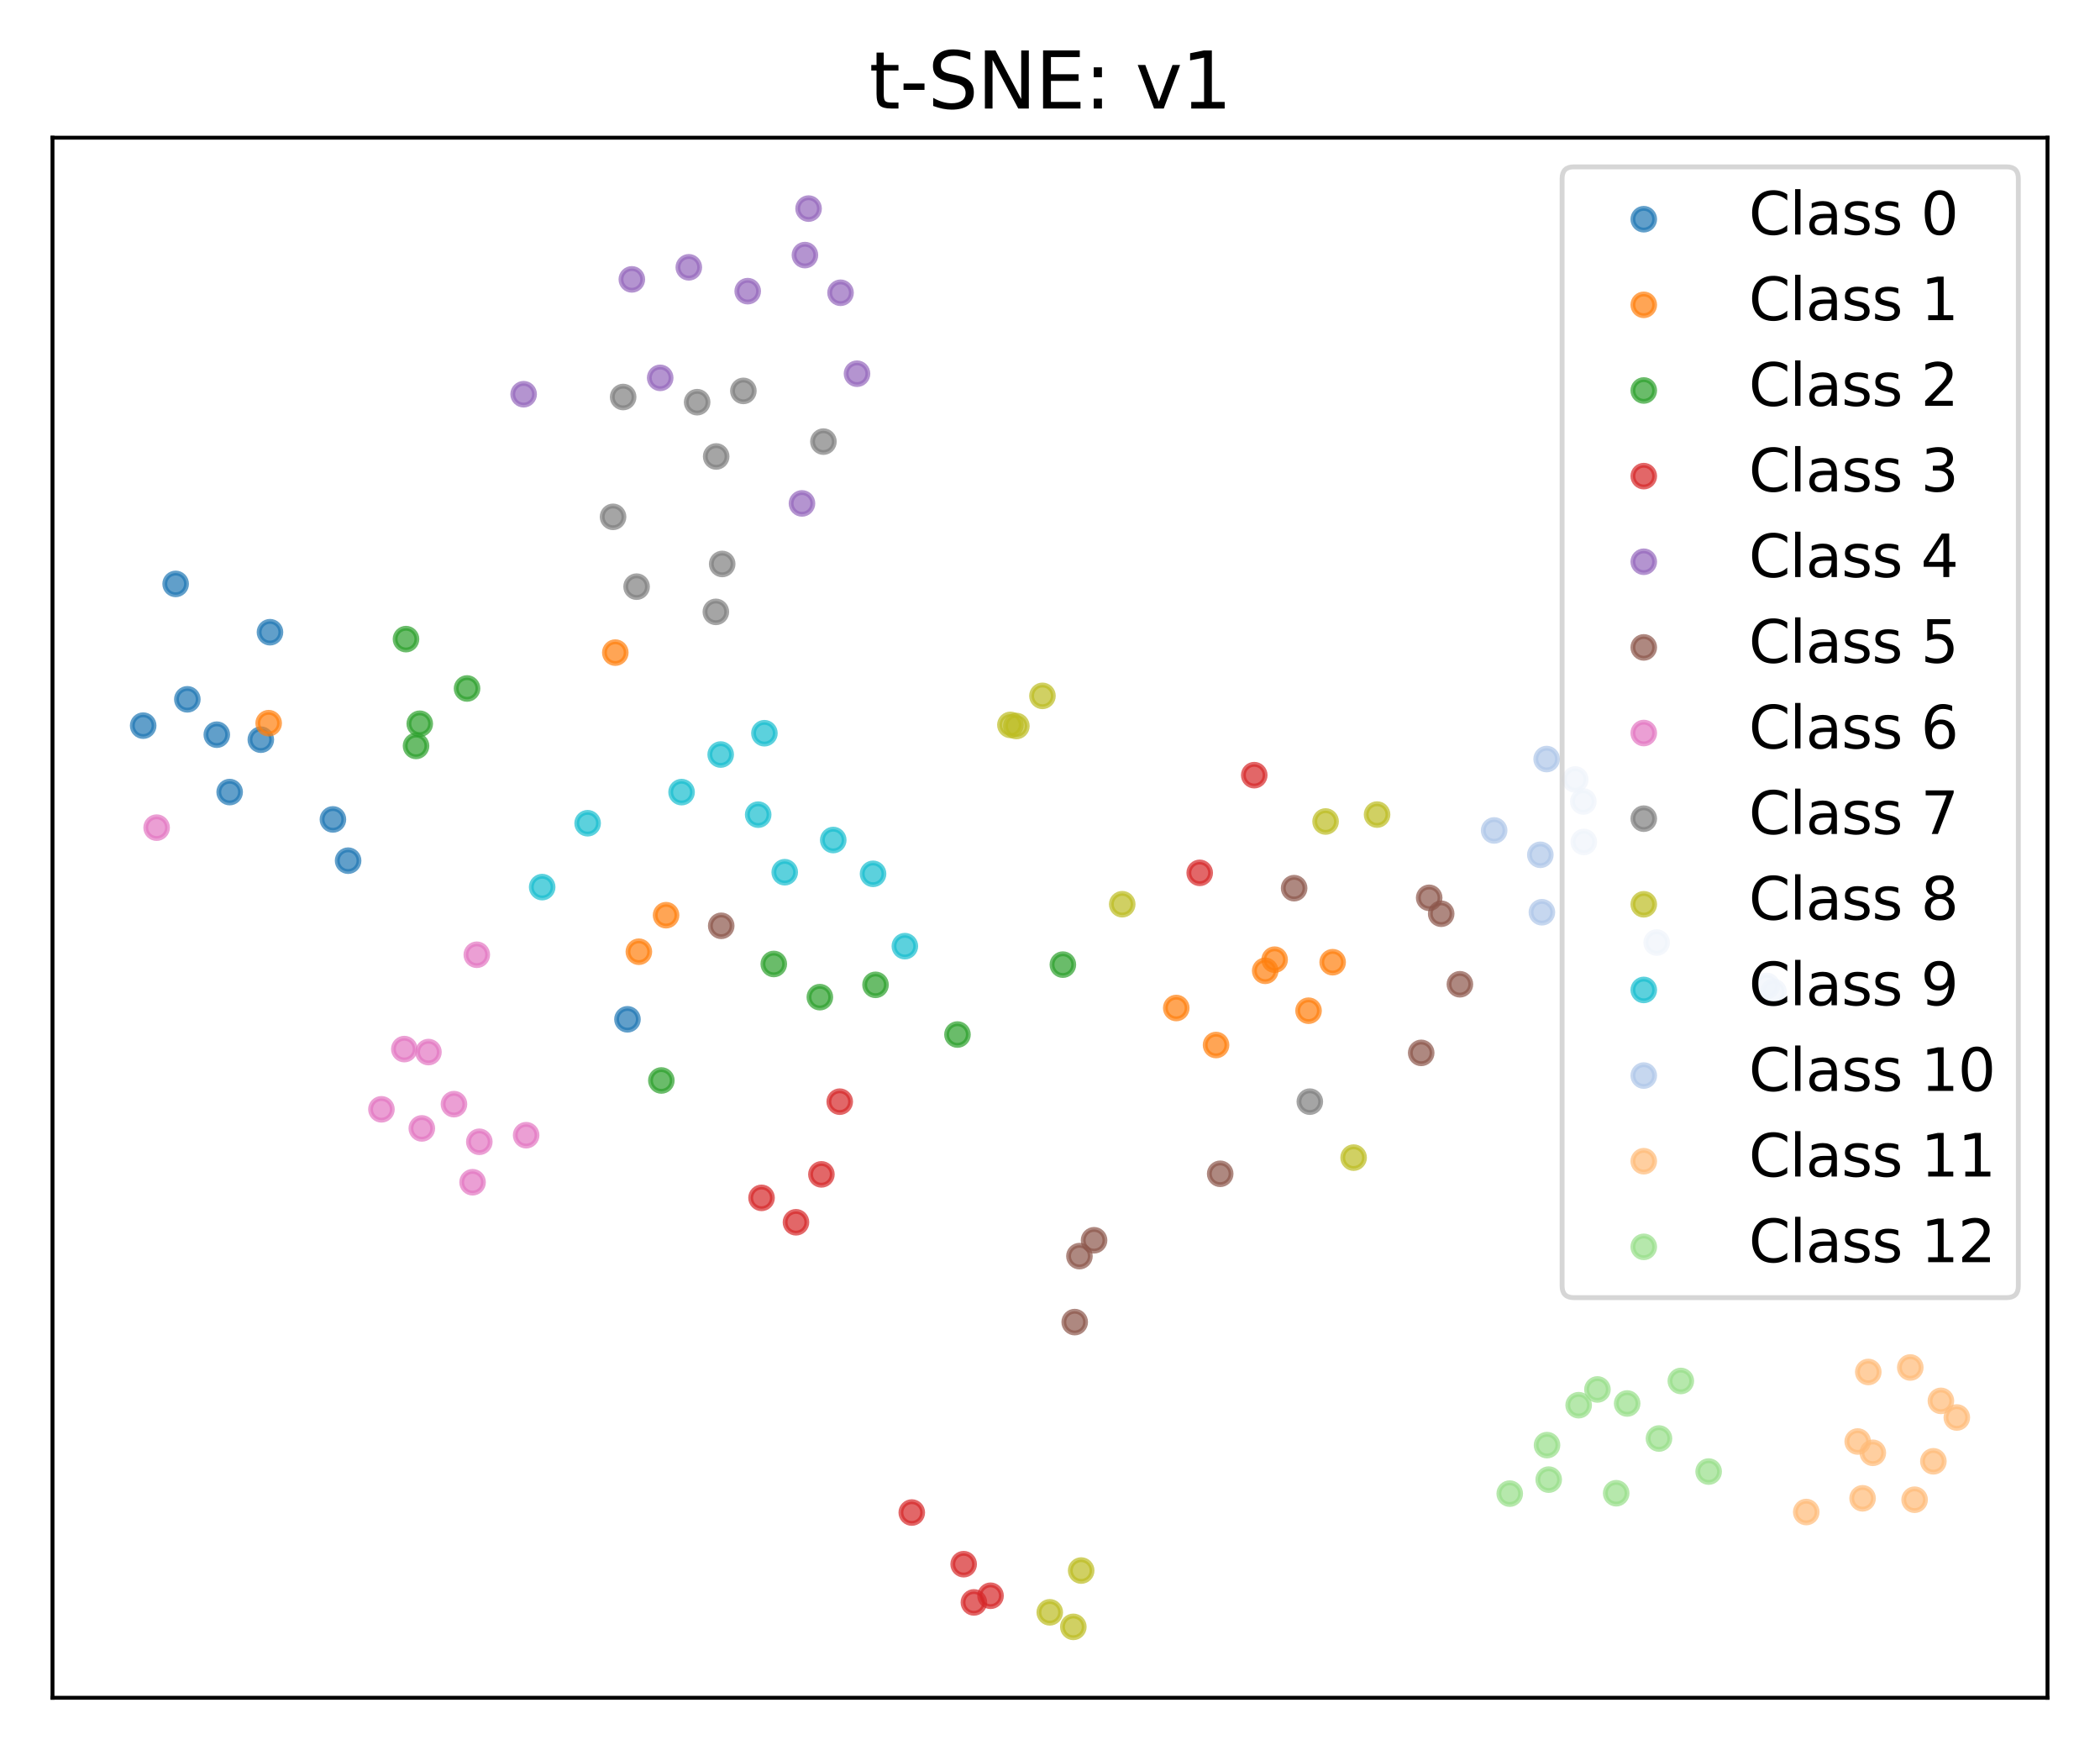 <?xml version="1.0" encoding="utf-8" standalone="no"?>
<!DOCTYPE svg PUBLIC "-//W3C//DTD SVG 1.1//EN"
  "http://www.w3.org/Graphics/SVG/1.1/DTD/svg11.dtd">
<svg xmlns:xlink="http://www.w3.org/1999/xlink" width="432pt" height="360pt" viewBox="0 0 432 360" xmlns="http://www.w3.org/2000/svg" version="1.1">
 <defs>
  <style type="text/css">*{stroke-linejoin: round; stroke-linecap: butt}</style>
 </defs>
 <g id="figure_1">
  <g id="patch_1">
   <path d="M 0 360 
L 432 360 
L 432 0 
L 0 0 
z
" style="fill: #ffffff"/>
  </g>
  <g id="axes_1">
   <g id="patch_2">
    <path d="M 10.8 349.2 
L 421.2 349.2 
L 421.2 28.32 
L 10.8 28.32 
z
" style="fill: #ffffff"/>
   </g>
   <g id="PathCollection_1">
    <defs>
     <path id="m12f1381609" d="M 0 2.236 
C 0.593 2.236 1.162 2 1.581 1.581 
C 2 1.162 2.236 0.593 2.236 0 
C 2.236 -0.593 2 -1.162 1.581 -1.581 
C 1.162 -2 0.593 -2.236 0 -2.236 
C -0.593 -2.236 -1.162 -2 -1.581 -1.581 
C -2 -1.162 -2.236 -0.593 -2.236 0 
C -2.236 0.593 -2 1.162 -1.581 1.581 
C -1.162 2 -0.593 2.236 0 2.236 
z
" style="stroke: #1f77b4; stroke-opacity: 0.7"/>
    </defs>
    <g clip-path="url(#p227c8f1b19)">
     <use xlink:href="#m12f1381609" x="129.079" y="209.653" style="fill: #1f77b4; fill-opacity: 0.7; stroke: #1f77b4; stroke-opacity: 0.7"/>
     <use xlink:href="#m12f1381609" x="55.539" y="130.034" style="fill: #1f77b4; fill-opacity: 0.7; stroke: #1f77b4; stroke-opacity: 0.7"/>
     <use xlink:href="#m12f1381609" x="71.611" y="177.025" style="fill: #1f77b4; fill-opacity: 0.7; stroke: #1f77b4; stroke-opacity: 0.7"/>
     <use xlink:href="#m12f1381609" x="44.598" y="151.111" style="fill: #1f77b4; fill-opacity: 0.7; stroke: #1f77b4; stroke-opacity: 0.7"/>
     <use xlink:href="#m12f1381609" x="47.243" y="162.915" style="fill: #1f77b4; fill-opacity: 0.7; stroke: #1f77b4; stroke-opacity: 0.7"/>
     <use xlink:href="#m12f1381609" x="38.541" y="143.838" style="fill: #1f77b4; fill-opacity: 0.7; stroke: #1f77b4; stroke-opacity: 0.7"/>
     <use xlink:href="#m12f1381609" x="36.133" y="120.099" style="fill: #1f77b4; fill-opacity: 0.7; stroke: #1f77b4; stroke-opacity: 0.7"/>
     <use xlink:href="#m12f1381609" x="29.455" y="149.251" style="fill: #1f77b4; fill-opacity: 0.7; stroke: #1f77b4; stroke-opacity: 0.7"/>
     <use xlink:href="#m12f1381609" x="68.487" y="168.538" style="fill: #1f77b4; fill-opacity: 0.7; stroke: #1f77b4; stroke-opacity: 0.7"/>
     <use xlink:href="#m12f1381609" x="53.654" y="152.139" style="fill: #1f77b4; fill-opacity: 0.7; stroke: #1f77b4; stroke-opacity: 0.7"/>
    </g>
   </g>
   <g id="PathCollection_2">
    <defs>
     <path id="m1d3cad756f" d="M 0 2.236 
C 0.593 2.236 1.162 2 1.581 1.581 
C 2 1.162 2.236 0.593 2.236 0 
C 2.236 -0.593 2 -1.162 1.581 -1.581 
C 1.162 -2 0.593 -2.236 0 -2.236 
C -0.593 -2.236 -1.162 -2 -1.581 -1.581 
C -2 -1.162 -2.236 -0.593 -2.236 0 
C -2.236 0.593 -2 1.162 -1.581 1.581 
C -1.162 2 -0.593 2.236 0 2.236 
z
" style="stroke: #ff7f0e; stroke-opacity: 0.7"/>
    </defs>
    <g clip-path="url(#p227c8f1b19)">
     <use xlink:href="#m1d3cad756f" x="137.02" y="188.239" style="fill: #ff7f0e; fill-opacity: 0.7; stroke: #ff7f0e; stroke-opacity: 0.7"/>
     <use xlink:href="#m1d3cad756f" x="131.422" y="195.752" style="fill: #ff7f0e; fill-opacity: 0.7; stroke: #ff7f0e; stroke-opacity: 0.7"/>
     <use xlink:href="#m1d3cad756f" x="55.27" y="148.742" style="fill: #ff7f0e; fill-opacity: 0.7; stroke: #ff7f0e; stroke-opacity: 0.7"/>
     <use xlink:href="#m1d3cad756f" x="262.209" y="197.388" style="fill: #ff7f0e; fill-opacity: 0.7; stroke: #ff7f0e; stroke-opacity: 0.7"/>
     <use xlink:href="#m1d3cad756f" x="126.577" y="134.232" style="fill: #ff7f0e; fill-opacity: 0.7; stroke: #ff7f0e; stroke-opacity: 0.7"/>
     <use xlink:href="#m1d3cad756f" x="269.187" y="207.885" style="fill: #ff7f0e; fill-opacity: 0.7; stroke: #ff7f0e; stroke-opacity: 0.7"/>
     <use xlink:href="#m1d3cad756f" x="241.974" y="207.327" style="fill: #ff7f0e; fill-opacity: 0.7; stroke: #ff7f0e; stroke-opacity: 0.7"/>
     <use xlink:href="#m1d3cad756f" x="260.271" y="199.678" style="fill: #ff7f0e; fill-opacity: 0.7; stroke: #ff7f0e; stroke-opacity: 0.7"/>
     <use xlink:href="#m1d3cad756f" x="274.145" y="197.909" style="fill: #ff7f0e; fill-opacity: 0.7; stroke: #ff7f0e; stroke-opacity: 0.7"/>
     <use xlink:href="#m1d3cad756f" x="250.159" y="214.942" style="fill: #ff7f0e; fill-opacity: 0.7; stroke: #ff7f0e; stroke-opacity: 0.7"/>
    </g>
   </g>
   <g id="PathCollection_3">
    <defs>
     <path id="m5aa05c5c29" d="M 0 2.236 
C 0.593 2.236 1.162 2 1.581 1.581 
C 2 1.162 2.236 0.593 2.236 0 
C 2.236 -0.593 2 -1.162 1.581 -1.581 
C 1.162 -2 0.593 -2.236 0 -2.236 
C -0.593 -2.236 -1.162 -2 -1.581 -1.581 
C -2 -1.162 -2.236 -0.593 -2.236 0 
C -2.236 0.593 -2 1.162 -1.581 1.581 
C -1.162 2 -0.593 2.236 0 2.236 
z
" style="stroke: #2ca02c; stroke-opacity: 0.7"/>
    </defs>
    <g clip-path="url(#p227c8f1b19)">
     <use xlink:href="#m5aa05c5c29" x="83.521" y="131.455" style="fill: #2ca02c; fill-opacity: 0.7; stroke: #2ca02c; stroke-opacity: 0.7"/>
     <use xlink:href="#m5aa05c5c29" x="86.35" y="148.86" style="fill: #2ca02c; fill-opacity: 0.7; stroke: #2ca02c; stroke-opacity: 0.7"/>
     <use xlink:href="#m5aa05c5c29" x="168.656" y="205.096" style="fill: #2ca02c; fill-opacity: 0.7; stroke: #2ca02c; stroke-opacity: 0.7"/>
     <use xlink:href="#m5aa05c5c29" x="196.965" y="212.785" style="fill: #2ca02c; fill-opacity: 0.7; stroke: #2ca02c; stroke-opacity: 0.7"/>
     <use xlink:href="#m5aa05c5c29" x="85.585" y="153.423" style="fill: #2ca02c; fill-opacity: 0.7; stroke: #2ca02c; stroke-opacity: 0.7"/>
     <use xlink:href="#m5aa05c5c29" x="159.179" y="198.272" style="fill: #2ca02c; fill-opacity: 0.7; stroke: #2ca02c; stroke-opacity: 0.7"/>
     <use xlink:href="#m5aa05c5c29" x="96.079" y="141.607" style="fill: #2ca02c; fill-opacity: 0.7; stroke: #2ca02c; stroke-opacity: 0.7"/>
     <use xlink:href="#m5aa05c5c29" x="180.107" y="202.563" style="fill: #2ca02c; fill-opacity: 0.7; stroke: #2ca02c; stroke-opacity: 0.7"/>
     <use xlink:href="#m5aa05c5c29" x="136.05" y="222.234" style="fill: #2ca02c; fill-opacity: 0.7; stroke: #2ca02c; stroke-opacity: 0.7"/>
     <use xlink:href="#m5aa05c5c29" x="218.648" y="198.407" style="fill: #2ca02c; fill-opacity: 0.7; stroke: #2ca02c; stroke-opacity: 0.7"/>
    </g>
   </g>
   <g id="PathCollection_4">
    <defs>
     <path id="m5c5443ca6c" d="M 0 2.236 
C 0.593 2.236 1.162 2 1.581 1.581 
C 2 1.162 2.236 0.593 2.236 0 
C 2.236 -0.593 2 -1.162 1.581 -1.581 
C 1.162 -2 0.593 -2.236 0 -2.236 
C -0.593 -2.236 -1.162 -2 -1.581 -1.581 
C -2 -1.162 -2.236 -0.593 -2.236 0 
C -2.236 0.593 -2 1.162 -1.581 1.581 
C -1.162 2 -0.593 2.236 0 2.236 
z
" style="stroke: #d62728; stroke-opacity: 0.7"/>
    </defs>
    <g clip-path="url(#p227c8f1b19)">
     <use xlink:href="#m5c5443ca6c" x="258.018" y="159.437" style="fill: #d62728; fill-opacity: 0.7; stroke: #d62728; stroke-opacity: 0.7"/>
     <use xlink:href="#m5c5443ca6c" x="200.346" y="329.586" style="fill: #d62728; fill-opacity: 0.7; stroke: #d62728; stroke-opacity: 0.7"/>
     <use xlink:href="#m5c5443ca6c" x="203.769" y="328.217" style="fill: #d62728; fill-opacity: 0.7; stroke: #d62728; stroke-opacity: 0.7"/>
     <use xlink:href="#m5c5443ca6c" x="168.975" y="241.545" style="fill: #d62728; fill-opacity: 0.7; stroke: #d62728; stroke-opacity: 0.7"/>
     <use xlink:href="#m5c5443ca6c" x="198.24" y="321.723" style="fill: #d62728; fill-opacity: 0.7; stroke: #d62728; stroke-opacity: 0.7"/>
     <use xlink:href="#m5c5443ca6c" x="156.659" y="246.378" style="fill: #d62728; fill-opacity: 0.7; stroke: #d62728; stroke-opacity: 0.7"/>
     <use xlink:href="#m5c5443ca6c" x="172.746" y="226.594" style="fill: #d62728; fill-opacity: 0.7; stroke: #d62728; stroke-opacity: 0.7"/>
     <use xlink:href="#m5c5443ca6c" x="246.798" y="179.529" style="fill: #d62728; fill-opacity: 0.7; stroke: #d62728; stroke-opacity: 0.7"/>
     <use xlink:href="#m5c5443ca6c" x="187.565" y="311.101" style="fill: #d62728; fill-opacity: 0.7; stroke: #d62728; stroke-opacity: 0.7"/>
     <use xlink:href="#m5c5443ca6c" x="163.744" y="251.398" style="fill: #d62728; fill-opacity: 0.7; stroke: #d62728; stroke-opacity: 0.7"/>
    </g>
   </g>
   <g id="PathCollection_5">
    <defs>
     <path id="m5e12eeb7a8" d="M 0 2.236 
C 0.593 2.236 1.162 2 1.581 1.581 
C 2 1.162 2.236 0.593 2.236 0 
C 2.236 -0.593 2 -1.162 1.581 -1.581 
C 1.162 -2 0.593 -2.236 0 -2.236 
C -0.593 -2.236 -1.162 -2 -1.581 -1.581 
C -2 -1.162 -2.236 -0.593 -2.236 0 
C -2.236 0.593 -2 1.162 -1.581 1.581 
C -1.162 2 -0.593 2.236 0 2.236 
z
" style="stroke: #9467bd; stroke-opacity: 0.7"/>
    </defs>
    <g clip-path="url(#p227c8f1b19)">
     <use xlink:href="#m5e12eeb7a8" x="135.811" y="77.718" style="fill: #9467bd; fill-opacity: 0.7; stroke: #9467bd; stroke-opacity: 0.7"/>
     <use xlink:href="#m5e12eeb7a8" x="129.977" y="57.463" style="fill: #9467bd; fill-opacity: 0.7; stroke: #9467bd; stroke-opacity: 0.7"/>
     <use xlink:href="#m5e12eeb7a8" x="153.814" y="59.887" style="fill: #9467bd; fill-opacity: 0.7; stroke: #9467bd; stroke-opacity: 0.7"/>
     <use xlink:href="#m5e12eeb7a8" x="164.976" y="103.541" style="fill: #9467bd; fill-opacity: 0.7; stroke: #9467bd; stroke-opacity: 0.7"/>
     <use xlink:href="#m5e12eeb7a8" x="141.698" y="54.98" style="fill: #9467bd; fill-opacity: 0.7; stroke: #9467bd; stroke-opacity: 0.7"/>
     <use xlink:href="#m5e12eeb7a8" x="176.299" y="76.865" style="fill: #9467bd; fill-opacity: 0.7; stroke: #9467bd; stroke-opacity: 0.7"/>
     <use xlink:href="#m5e12eeb7a8" x="166.336" y="42.905" style="fill: #9467bd; fill-opacity: 0.7; stroke: #9467bd; stroke-opacity: 0.7"/>
     <use xlink:href="#m5e12eeb7a8" x="165.584" y="52.468" style="fill: #9467bd; fill-opacity: 0.7; stroke: #9467bd; stroke-opacity: 0.7"/>
     <use xlink:href="#m5e12eeb7a8" x="172.911" y="60.217" style="fill: #9467bd; fill-opacity: 0.7; stroke: #9467bd; stroke-opacity: 0.7"/>
     <use xlink:href="#m5e12eeb7a8" x="107.719" y="81.085" style="fill: #9467bd; fill-opacity: 0.7; stroke: #9467bd; stroke-opacity: 0.7"/>
    </g>
   </g>
   <g id="PathCollection_6">
    <defs>
     <path id="m33b7c2060e" d="M 0 2.236 
C 0.593 2.236 1.162 2 1.581 1.581 
C 2 1.162 2.236 0.593 2.236 0 
C 2.236 -0.593 2 -1.162 1.581 -1.581 
C 1.162 -2 0.593 -2.236 0 -2.236 
C -0.593 -2.236 -1.162 -2 -1.581 -1.581 
C -2 -1.162 -2.236 -0.593 -2.236 0 
C -2.236 0.593 -2 1.162 -1.581 1.581 
C -1.162 2 -0.593 2.236 0 2.236 
z
" style="stroke: #8c564b; stroke-opacity: 0.7"/>
    </defs>
    <g clip-path="url(#p227c8f1b19)">
     <use xlink:href="#m33b7c2060e" x="148.366" y="190.423" style="fill: #8c564b; fill-opacity: 0.7; stroke: #8c564b; stroke-opacity: 0.7"/>
     <use xlink:href="#m33b7c2060e" x="221.083" y="271.931" style="fill: #8c564b; fill-opacity: 0.7; stroke: #8c564b; stroke-opacity: 0.7"/>
     <use xlink:href="#m33b7c2060e" x="294.003" y="184.665" style="fill: #8c564b; fill-opacity: 0.7; stroke: #8c564b; stroke-opacity: 0.7"/>
     <use xlink:href="#m33b7c2060e" x="300.322" y="202.446" style="fill: #8c564b; fill-opacity: 0.7; stroke: #8c564b; stroke-opacity: 0.7"/>
     <use xlink:href="#m33b7c2060e" x="251.012" y="241.426" style="fill: #8c564b; fill-opacity: 0.7; stroke: #8c564b; stroke-opacity: 0.7"/>
     <use xlink:href="#m33b7c2060e" x="222.056" y="258.362" style="fill: #8c564b; fill-opacity: 0.7; stroke: #8c564b; stroke-opacity: 0.7"/>
     <use xlink:href="#m33b7c2060e" x="292.36" y="216.558" style="fill: #8c564b; fill-opacity: 0.7; stroke: #8c564b; stroke-opacity: 0.7"/>
     <use xlink:href="#m33b7c2060e" x="296.472" y="187.938" style="fill: #8c564b; fill-opacity: 0.7; stroke: #8c564b; stroke-opacity: 0.7"/>
     <use xlink:href="#m33b7c2060e" x="225.066" y="255.102" style="fill: #8c564b; fill-opacity: 0.7; stroke: #8c564b; stroke-opacity: 0.7"/>
     <use xlink:href="#m33b7c2060e" x="266.221" y="182.679" style="fill: #8c564b; fill-opacity: 0.7; stroke: #8c564b; stroke-opacity: 0.7"/>
    </g>
   </g>
   <g id="PathCollection_7">
    <defs>
     <path id="me5bad564a5" d="M 0 2.236 
C 0.593 2.236 1.162 2 1.581 1.581 
C 2 1.162 2.236 0.593 2.236 0 
C 2.236 -0.593 2 -1.162 1.581 -1.581 
C 1.162 -2 0.593 -2.236 0 -2.236 
C -0.593 -2.236 -1.162 -2 -1.581 -1.581 
C -2 -1.162 -2.236 -0.593 -2.236 0 
C -2.236 0.593 -2 1.162 -1.581 1.581 
C -1.162 2 -0.593 2.236 0 2.236 
z
" style="stroke: #e377c2; stroke-opacity: 0.7"/>
    </defs>
    <g clip-path="url(#p227c8f1b19)">
     <use xlink:href="#me5bad564a5" x="93.387" y="227.105" style="fill: #e377c2; fill-opacity: 0.7; stroke: #e377c2; stroke-opacity: 0.7"/>
     <use xlink:href="#me5bad564a5" x="97.215" y="243.163" style="fill: #e377c2; fill-opacity: 0.7; stroke: #e377c2; stroke-opacity: 0.7"/>
     <use xlink:href="#me5bad564a5" x="98.084" y="196.375" style="fill: #e377c2; fill-opacity: 0.7; stroke: #e377c2; stroke-opacity: 0.7"/>
     <use xlink:href="#me5bad564a5" x="108.236" y="233.491" style="fill: #e377c2; fill-opacity: 0.7; stroke: #e377c2; stroke-opacity: 0.7"/>
     <use xlink:href="#me5bad564a5" x="32.22" y="170.232" style="fill: #e377c2; fill-opacity: 0.7; stroke: #e377c2; stroke-opacity: 0.7"/>
     <use xlink:href="#me5bad564a5" x="88.137" y="216.392" style="fill: #e377c2; fill-opacity: 0.7; stroke: #e377c2; stroke-opacity: 0.7"/>
     <use xlink:href="#me5bad564a5" x="83.175" y="215.781" style="fill: #e377c2; fill-opacity: 0.7; stroke: #e377c2; stroke-opacity: 0.7"/>
     <use xlink:href="#me5bad564a5" x="86.773" y="232.091" style="fill: #e377c2; fill-opacity: 0.7; stroke: #e377c2; stroke-opacity: 0.7"/>
     <use xlink:href="#me5bad564a5" x="78.467" y="228.166" style="fill: #e377c2; fill-opacity: 0.7; stroke: #e377c2; stroke-opacity: 0.7"/>
     <use xlink:href="#me5bad564a5" x="98.603" y="234.843" style="fill: #e377c2; fill-opacity: 0.7; stroke: #e377c2; stroke-opacity: 0.7"/>
    </g>
   </g>
   <g id="PathCollection_8">
    <defs>
     <path id="mc5aad6e3be" d="M 0 2.236 
C 0.593 2.236 1.162 2 1.581 1.581 
C 2 1.162 2.236 0.593 2.236 0 
C 2.236 -0.593 2 -1.162 1.581 -1.581 
C 1.162 -2 0.593 -2.236 0 -2.236 
C -0.593 -2.236 -1.162 -2 -1.581 -1.581 
C -2 -1.162 -2.236 -0.593 -2.236 0 
C -2.236 0.593 -2 1.162 -1.581 1.581 
C -1.162 2 -0.593 2.236 0 2.236 
z
" style="stroke: #7f7f7f; stroke-opacity: 0.7"/>
    </defs>
    <g clip-path="url(#p227c8f1b19)">
     <use xlink:href="#mc5aad6e3be" x="130.957" y="120.665" style="fill: #7f7f7f; fill-opacity: 0.7; stroke: #7f7f7f; stroke-opacity: 0.7"/>
     <use xlink:href="#mc5aad6e3be" x="126.113" y="106.306" style="fill: #7f7f7f; fill-opacity: 0.7; stroke: #7f7f7f; stroke-opacity: 0.7"/>
     <use xlink:href="#mc5aad6e3be" x="269.449" y="226.591" style="fill: #7f7f7f; fill-opacity: 0.7; stroke: #7f7f7f; stroke-opacity: 0.7"/>
     <use xlink:href="#mc5aad6e3be" x="147.329" y="93.888" style="fill: #7f7f7f; fill-opacity: 0.7; stroke: #7f7f7f; stroke-opacity: 0.7"/>
     <use xlink:href="#mc5aad6e3be" x="147.261" y="125.848" style="fill: #7f7f7f; fill-opacity: 0.7; stroke: #7f7f7f; stroke-opacity: 0.7"/>
     <use xlink:href="#mc5aad6e3be" x="128.19" y="81.658" style="fill: #7f7f7f; fill-opacity: 0.7; stroke: #7f7f7f; stroke-opacity: 0.7"/>
     <use xlink:href="#mc5aad6e3be" x="148.565" y="115.998" style="fill: #7f7f7f; fill-opacity: 0.7; stroke: #7f7f7f; stroke-opacity: 0.7"/>
     <use xlink:href="#mc5aad6e3be" x="143.413" y="82.721" style="fill: #7f7f7f; fill-opacity: 0.7; stroke: #7f7f7f; stroke-opacity: 0.7"/>
     <use xlink:href="#mc5aad6e3be" x="152.923" y="80.4" style="fill: #7f7f7f; fill-opacity: 0.7; stroke: #7f7f7f; stroke-opacity: 0.7"/>
     <use xlink:href="#mc5aad6e3be" x="169.388" y="90.832" style="fill: #7f7f7f; fill-opacity: 0.7; stroke: #7f7f7f; stroke-opacity: 0.7"/>
    </g>
   </g>
   <g id="PathCollection_9">
    <defs>
     <path id="mf03e557df0" d="M 0 2.236 
C 0.593 2.236 1.162 2 1.581 1.581 
C 2 1.162 2.236 0.593 2.236 0 
C 2.236 -0.593 2 -1.162 1.581 -1.581 
C 1.162 -2 0.593 -2.236 0 -2.236 
C -0.593 -2.236 -1.162 -2 -1.581 -1.581 
C -2 -1.162 -2.236 -0.593 -2.236 0 
C -2.236 0.593 -2 1.162 -1.581 1.581 
C -1.162 2 -0.593 2.236 0 2.236 
z
" style="stroke: #bcbd22; stroke-opacity: 0.7"/>
    </defs>
    <g clip-path="url(#p227c8f1b19)">
     <use xlink:href="#mf03e557df0" x="207.855" y="149.098" style="fill: #bcbd22; fill-opacity: 0.7; stroke: #bcbd22; stroke-opacity: 0.7"/>
     <use xlink:href="#mf03e557df0" x="214.447" y="143.126" style="fill: #bcbd22; fill-opacity: 0.7; stroke: #bcbd22; stroke-opacity: 0.7"/>
     <use xlink:href="#mf03e557df0" x="278.458" y="238.101" style="fill: #bcbd22; fill-opacity: 0.7; stroke: #bcbd22; stroke-opacity: 0.7"/>
     <use xlink:href="#mf03e557df0" x="222.414" y="323.032" style="fill: #bcbd22; fill-opacity: 0.7; stroke: #bcbd22; stroke-opacity: 0.7"/>
     <use xlink:href="#mf03e557df0" x="209.083" y="149.329" style="fill: #bcbd22; fill-opacity: 0.7; stroke: #bcbd22; stroke-opacity: 0.7"/>
     <use xlink:href="#mf03e557df0" x="230.858" y="185.982" style="fill: #bcbd22; fill-opacity: 0.7; stroke: #bcbd22; stroke-opacity: 0.7"/>
     <use xlink:href="#mf03e557df0" x="215.952" y="331.624" style="fill: #bcbd22; fill-opacity: 0.7; stroke: #bcbd22; stroke-opacity: 0.7"/>
     <use xlink:href="#mf03e557df0" x="220.8" y="334.615" style="fill: #bcbd22; fill-opacity: 0.7; stroke: #bcbd22; stroke-opacity: 0.7"/>
     <use xlink:href="#mf03e557df0" x="283.282" y="167.544" style="fill: #bcbd22; fill-opacity: 0.7; stroke: #bcbd22; stroke-opacity: 0.7"/>
     <use xlink:href="#mf03e557df0" x="272.692" y="168.966" style="fill: #bcbd22; fill-opacity: 0.7; stroke: #bcbd22; stroke-opacity: 0.7"/>
    </g>
   </g>
   <g id="PathCollection_10">
    <defs>
     <path id="md9836bfd28" d="M 0 2.236 
C 0.593 2.236 1.162 2 1.581 1.581 
C 2 1.162 2.236 0.593 2.236 0 
C 2.236 -0.593 2 -1.162 1.581 -1.581 
C 1.162 -2 0.593 -2.236 0 -2.236 
C -0.593 -2.236 -1.162 -2 -1.581 -1.581 
C -2 -1.162 -2.236 -0.593 -2.236 0 
C -2.236 0.593 -2 1.162 -1.581 1.581 
C -1.162 2 -0.593 2.236 0 2.236 
z
" style="stroke: #17becf; stroke-opacity: 0.7"/>
    </defs>
    <g clip-path="url(#p227c8f1b19)">
     <use xlink:href="#md9836bfd28" x="140.209" y="162.924" style="fill: #17becf; fill-opacity: 0.7; stroke: #17becf; stroke-opacity: 0.7"/>
     <use xlink:href="#md9836bfd28" x="111.532" y="182.461" style="fill: #17becf; fill-opacity: 0.7; stroke: #17becf; stroke-opacity: 0.7"/>
     <use xlink:href="#md9836bfd28" x="171.411" y="172.78" style="fill: #17becf; fill-opacity: 0.7; stroke: #17becf; stroke-opacity: 0.7"/>
     <use xlink:href="#md9836bfd28" x="155.969" y="167.56" style="fill: #17becf; fill-opacity: 0.7; stroke: #17becf; stroke-opacity: 0.7"/>
     <use xlink:href="#md9836bfd28" x="148.255" y="155.194" style="fill: #17becf; fill-opacity: 0.7; stroke: #17becf; stroke-opacity: 0.7"/>
     <use xlink:href="#md9836bfd28" x="186.141" y="194.607" style="fill: #17becf; fill-opacity: 0.7; stroke: #17becf; stroke-opacity: 0.7"/>
     <use xlink:href="#md9836bfd28" x="161.429" y="179.398" style="fill: #17becf; fill-opacity: 0.7; stroke: #17becf; stroke-opacity: 0.7"/>
     <use xlink:href="#md9836bfd28" x="157.251" y="150.809" style="fill: #17becf; fill-opacity: 0.7; stroke: #17becf; stroke-opacity: 0.7"/>
     <use xlink:href="#md9836bfd28" x="179.6" y="179.73" style="fill: #17becf; fill-opacity: 0.7; stroke: #17becf; stroke-opacity: 0.7"/>
     <use xlink:href="#md9836bfd28" x="120.883" y="169.323" style="fill: #17becf; fill-opacity: 0.7; stroke: #17becf; stroke-opacity: 0.7"/>
    </g>
   </g>
   <g id="PathCollection_11">
    <defs>
     <path id="mbf3a5a8da8" d="M 0 2.236 
C 0.593 2.236 1.162 2 1.581 1.581 
C 2 1.162 2.236 0.593 2.236 0 
C 2.236 -0.593 2 -1.162 1.581 -1.581 
C 1.162 -2 0.593 -2.236 0 -2.236 
C -0.593 -2.236 -1.162 -2 -1.581 -1.581 
C -2 -1.162 -2.236 -0.593 -2.236 0 
C -2.236 0.593 -2 1.162 -1.581 1.581 
C -1.162 2 -0.593 2.236 0 2.236 
z
" style="stroke: #aec7e8; stroke-opacity: 0.7"/>
    </defs>
    <g clip-path="url(#p227c8f1b19)">
     <use xlink:href="#mbf3a5a8da8" x="317.19" y="187.632" style="fill: #aec7e8; fill-opacity: 0.7; stroke: #aec7e8; stroke-opacity: 0.7"/>
     <use xlink:href="#mbf3a5a8da8" x="318.165" y="156.124" style="fill: #aec7e8; fill-opacity: 0.7; stroke: #aec7e8; stroke-opacity: 0.7"/>
     <use xlink:href="#mbf3a5a8da8" x="324.048" y="160.327" style="fill: #aec7e8; fill-opacity: 0.7; stroke: #aec7e8; stroke-opacity: 0.7"/>
     <use xlink:href="#mbf3a5a8da8" x="325.712" y="164.849" style="fill: #aec7e8; fill-opacity: 0.7; stroke: #aec7e8; stroke-opacity: 0.7"/>
     <use xlink:href="#mbf3a5a8da8" x="340.798" y="193.862" style="fill: #aec7e8; fill-opacity: 0.7; stroke: #aec7e8; stroke-opacity: 0.7"/>
     <use xlink:href="#mbf3a5a8da8" x="325.814" y="173.175" style="fill: #aec7e8; fill-opacity: 0.7; stroke: #aec7e8; stroke-opacity: 0.7"/>
     <use xlink:href="#mbf3a5a8da8" x="363.463" y="202.792" style="fill: #aec7e8; fill-opacity: 0.7; stroke: #aec7e8; stroke-opacity: 0.7"/>
     <use xlink:href="#mbf3a5a8da8" x="364.843" y="204.009" style="fill: #aec7e8; fill-opacity: 0.7; stroke: #aec7e8; stroke-opacity: 0.7"/>
     <use xlink:href="#mbf3a5a8da8" x="307.368" y="170.808" style="fill: #aec7e8; fill-opacity: 0.7; stroke: #aec7e8; stroke-opacity: 0.7"/>
     <use xlink:href="#mbf3a5a8da8" x="316.868" y="175.816" style="fill: #aec7e8; fill-opacity: 0.7; stroke: #aec7e8; stroke-opacity: 0.7"/>
    </g>
   </g>
   <g id="PathCollection_12">
    <defs>
     <path id="mf62cde4aed" d="M 0 2.236 
C 0.593 2.236 1.162 2 1.581 1.581 
C 2 1.162 2.236 0.593 2.236 0 
C 2.236 -0.593 2 -1.162 1.581 -1.581 
C 1.162 -2 0.593 -2.236 0 -2.236 
C -0.593 -2.236 -1.162 -2 -1.581 -1.581 
C -2 -1.162 -2.236 -0.593 -2.236 0 
C -2.236 0.593 -2 1.162 -1.581 1.581 
C -1.162 2 -0.593 2.236 0 2.236 
z
" style="stroke: #ffbb78; stroke-opacity: 0.7"/>
    </defs>
    <g clip-path="url(#p227c8f1b19)">
     <use xlink:href="#mf62cde4aed" x="399.272" y="288.133" style="fill: #ffbb78; fill-opacity: 0.7; stroke: #ffbb78; stroke-opacity: 0.7"/>
     <use xlink:href="#mf62cde4aed" x="392.974" y="281.265" style="fill: #ffbb78; fill-opacity: 0.7; stroke: #ffbb78; stroke-opacity: 0.7"/>
     <use xlink:href="#mf62cde4aed" x="384.333" y="282.19" style="fill: #ffbb78; fill-opacity: 0.7; stroke: #ffbb78; stroke-opacity: 0.7"/>
     <use xlink:href="#mf62cde4aed" x="397.725" y="300.563" style="fill: #ffbb78; fill-opacity: 0.7; stroke: #ffbb78; stroke-opacity: 0.7"/>
     <use xlink:href="#mf62cde4aed" x="402.545" y="291.553" style="fill: #ffbb78; fill-opacity: 0.7; stroke: #ffbb78; stroke-opacity: 0.7"/>
     <use xlink:href="#mf62cde4aed" x="385.267" y="298.813" style="fill: #ffbb78; fill-opacity: 0.7; stroke: #ffbb78; stroke-opacity: 0.7"/>
     <use xlink:href="#mf62cde4aed" x="383.158" y="308.176" style="fill: #ffbb78; fill-opacity: 0.7; stroke: #ffbb78; stroke-opacity: 0.7"/>
     <use xlink:href="#mf62cde4aed" x="382.156" y="296.492" style="fill: #ffbb78; fill-opacity: 0.7; stroke: #ffbb78; stroke-opacity: 0.7"/>
     <use xlink:href="#mf62cde4aed" x="393.862" y="308.465" style="fill: #ffbb78; fill-opacity: 0.7; stroke: #ffbb78; stroke-opacity: 0.7"/>
     <use xlink:href="#mf62cde4aed" x="371.572" y="310.997" style="fill: #ffbb78; fill-opacity: 0.7; stroke: #ffbb78; stroke-opacity: 0.7"/>
    </g>
   </g>
   <g id="PathCollection_13">
    <defs>
     <path id="mfb7408a75b" d="M 0 2.236 
C 0.593 2.236 1.162 2 1.581 1.581 
C 2 1.162 2.236 0.593 2.236 0 
C 2.236 -0.593 2 -1.162 1.581 -1.581 
C 1.162 -2 0.593 -2.236 0 -2.236 
C -0.593 -2.236 -1.162 -2 -1.581 -1.581 
C -2 -1.162 -2.236 -0.593 -2.236 0 
C -2.236 0.593 -2 1.162 -1.581 1.581 
C -1.162 2 -0.593 2.236 0 2.236 
z
" style="stroke: #98df8a; stroke-opacity: 0.7"/>
    </defs>
    <g clip-path="url(#p227c8f1b19)">
     <use xlink:href="#mfb7408a75b" x="318.243" y="297.235" style="fill: #98df8a; fill-opacity: 0.7; stroke: #98df8a; stroke-opacity: 0.7"/>
     <use xlink:href="#mfb7408a75b" x="334.728" y="288.67" style="fill: #98df8a; fill-opacity: 0.7; stroke: #98df8a; stroke-opacity: 0.7"/>
     <use xlink:href="#mfb7408a75b" x="351.491" y="302.673" style="fill: #98df8a; fill-opacity: 0.7; stroke: #98df8a; stroke-opacity: 0.7"/>
     <use xlink:href="#mfb7408a75b" x="318.592" y="304.33" style="fill: #98df8a; fill-opacity: 0.7; stroke: #98df8a; stroke-opacity: 0.7"/>
     <use xlink:href="#mfb7408a75b" x="324.75" y="289.021" style="fill: #98df8a; fill-opacity: 0.7; stroke: #98df8a; stroke-opacity: 0.7"/>
     <use xlink:href="#mfb7408a75b" x="332.474" y="307.13" style="fill: #98df8a; fill-opacity: 0.7; stroke: #98df8a; stroke-opacity: 0.7"/>
     <use xlink:href="#mfb7408a75b" x="341.274" y="295.876" style="fill: #98df8a; fill-opacity: 0.7; stroke: #98df8a; stroke-opacity: 0.7"/>
     <use xlink:href="#mfb7408a75b" x="345.77" y="284.039" style="fill: #98df8a; fill-opacity: 0.7; stroke: #98df8a; stroke-opacity: 0.7"/>
     <use xlink:href="#mfb7408a75b" x="310.573" y="307.21" style="fill: #98df8a; fill-opacity: 0.7; stroke: #98df8a; stroke-opacity: 0.7"/>
     <use xlink:href="#mfb7408a75b" x="328.617" y="285.784" style="fill: #98df8a; fill-opacity: 0.7; stroke: #98df8a; stroke-opacity: 0.7"/>
    </g>
   </g>
   <g id="matplotlib.axis_1"/>
   <g id="matplotlib.axis_2"/>
   <g id="patch_3">
    <path d="M 10.8 349.2 
L 10.8 28.32 
" style="fill: none; stroke: #000000; stroke-width: 0.8; stroke-linejoin: miter; stroke-linecap: square"/>
   </g>
   <g id="patch_4">
    <path d="M 421.2 349.2 
L 421.2 28.32 
" style="fill: none; stroke: #000000; stroke-width: 0.8; stroke-linejoin: miter; stroke-linecap: square"/>
   </g>
   <g id="patch_5">
    <path d="M 10.8 349.2 
L 421.2 349.2 
" style="fill: none; stroke: #000000; stroke-width: 0.8; stroke-linejoin: miter; stroke-linecap: square"/>
   </g>
   <g id="patch_6">
    <path d="M 10.8 28.32 
L 421.2 28.32 
" style="fill: none; stroke: #000000; stroke-width: 0.8; stroke-linejoin: miter; stroke-linecap: square"/>
   </g>
   <g id="text_1">
    <!-- t-SNE: v1 -->
    <g transform="translate(178.796 22.32) scale(0.16 -0.16)">
     <defs>
      <path id="DejaVuSans-74" d="M 1172 4494 
L 1172 3500 
L 2356 3500 
L 2356 3053 
L 1172 3053 
L 1172 1153 
Q 1172 725 1289 603 
Q 1406 481 1766 481 
L 2356 481 
L 2356 0 
L 1766 0 
Q 1100 0 847 248 
Q 594 497 594 1153 
L 594 3053 
L 172 3053 
L 172 3500 
L 594 3500 
L 594 4494 
L 1172 4494 
z
" transform="scale(0.016)"/>
      <path id="DejaVuSans-2d" d="M 313 2009 
L 1997 2009 
L 1997 1497 
L 313 1497 
L 313 2009 
z
" transform="scale(0.016)"/>
      <path id="DejaVuSans-53" d="M 3425 4513 
L 3425 3897 
Q 3066 4069 2747 4153 
Q 2428 4238 2131 4238 
Q 1616 4238 1336 4038 
Q 1056 3838 1056 3469 
Q 1056 3159 1242 3001 
Q 1428 2844 1947 2747 
L 2328 2669 
Q 3034 2534 3370 2195 
Q 3706 1856 3706 1288 
Q 3706 609 3251 259 
Q 2797 -91 1919 -91 
Q 1588 -91 1214 -16 
Q 841 59 441 206 
L 441 856 
Q 825 641 1194 531 
Q 1563 422 1919 422 
Q 2459 422 2753 634 
Q 3047 847 3047 1241 
Q 3047 1584 2836 1778 
Q 2625 1972 2144 2069 
L 1759 2144 
Q 1053 2284 737 2584 
Q 422 2884 422 3419 
Q 422 4038 858 4394 
Q 1294 4750 2059 4750 
Q 2388 4750 2728 4690 
Q 3069 4631 3425 4513 
z
" transform="scale(0.016)"/>
      <path id="DejaVuSans-4e" d="M 628 4666 
L 1478 4666 
L 3547 763 
L 3547 4666 
L 4159 4666 
L 4159 0 
L 3309 0 
L 1241 3903 
L 1241 0 
L 628 0 
L 628 4666 
z
" transform="scale(0.016)"/>
      <path id="DejaVuSans-45" d="M 628 4666 
L 3578 4666 
L 3578 4134 
L 1259 4134 
L 1259 2753 
L 3481 2753 
L 3481 2222 
L 1259 2222 
L 1259 531 
L 3634 531 
L 3634 0 
L 628 0 
L 628 4666 
z
" transform="scale(0.016)"/>
      <path id="DejaVuSans-3a" d="M 750 794 
L 1409 794 
L 1409 0 
L 750 0 
L 750 794 
z
M 750 3309 
L 1409 3309 
L 1409 2516 
L 750 2516 
L 750 3309 
z
" transform="scale(0.016)"/>
      <path id="DejaVuSans-20" transform="scale(0.016)"/>
      <path id="DejaVuSans-76" d="M 191 3500 
L 800 3500 
L 1894 563 
L 2988 3500 
L 3597 3500 
L 2284 0 
L 1503 0 
L 191 3500 
z
" transform="scale(0.016)"/>
      <path id="DejaVuSans-31" d="M 794 531 
L 1825 531 
L 1825 4091 
L 703 3866 
L 703 4441 
L 1819 4666 
L 2450 4666 
L 2450 531 
L 3481 531 
L 3481 0 
L 794 0 
L 794 531 
z
" transform="scale(0.016)"/>
     </defs>
     <use xlink:href="#DejaVuSans-74"/>
     <use xlink:href="#DejaVuSans-2d" transform="translate(39.209 0)"/>
     <use xlink:href="#DejaVuSans-53" transform="translate(75.293 0)"/>
     <use xlink:href="#DejaVuSans-4e" transform="translate(138.77 0)"/>
     <use xlink:href="#DejaVuSans-45" transform="translate(213.574 0)"/>
     <use xlink:href="#DejaVuSans-3a" transform="translate(276.758 0)"/>
     <use xlink:href="#DejaVuSans-20" transform="translate(310.449 0)"/>
     <use xlink:href="#DejaVuSans-76" transform="translate(342.236 0)"/>
     <use xlink:href="#DejaVuSans-31" transform="translate(401.416 0)"/>
    </g>
   </g>
   <g id="legend_1">
    <g id="patch_7">
     <path d="M 323.747 266.899 
L 412.8 266.899 
Q 415.2 266.899 415.2 264.499 
L 415.2 36.72 
Q 415.2 34.32 412.8 34.32 
L 323.747 34.32 
Q 321.347 34.32 321.347 36.72 
L 321.347 264.499 
Q 321.347 266.899 323.747 266.899 
z
" style="fill: #ffffff; opacity: 0.8; stroke: #cccccc; stroke-linejoin: miter"/>
    </g>
    <g id="PathCollection_14">
     <g>
      <use xlink:href="#m12f1381609" x="338.147" y="45.088" style="fill: #1f77b4; fill-opacity: 0.7; stroke: #1f77b4; stroke-opacity: 0.7"/>
     </g>
    </g>
    <g id="text_2">
     <!-- Class 0 -->
     <g transform="translate(359.747 48.238) scale(0.12 -0.12)">
      <defs>
       <path id="DejaVuSans-43" d="M 4122 4306 
L 4122 3641 
Q 3803 3938 3442 4084 
Q 3081 4231 2675 4231 
Q 1875 4231 1450 3742 
Q 1025 3253 1025 2328 
Q 1025 1406 1450 917 
Q 1875 428 2675 428 
Q 3081 428 3442 575 
Q 3803 722 4122 1019 
L 4122 359 
Q 3791 134 3420 21 
Q 3050 -91 2638 -91 
Q 1578 -91 968 557 
Q 359 1206 359 2328 
Q 359 3453 968 4101 
Q 1578 4750 2638 4750 
Q 3056 4750 3426 4639 
Q 3797 4528 4122 4306 
z
" transform="scale(0.016)"/>
       <path id="DejaVuSans-6c" d="M 603 4863 
L 1178 4863 
L 1178 0 
L 603 0 
L 603 4863 
z
" transform="scale(0.016)"/>
       <path id="DejaVuSans-61" d="M 2194 1759 
Q 1497 1759 1228 1600 
Q 959 1441 959 1056 
Q 959 750 1161 570 
Q 1363 391 1709 391 
Q 2188 391 2477 730 
Q 2766 1069 2766 1631 
L 2766 1759 
L 2194 1759 
z
M 3341 1997 
L 3341 0 
L 2766 0 
L 2766 531 
Q 2569 213 2275 61 
Q 1981 -91 1556 -91 
Q 1019 -91 701 211 
Q 384 513 384 1019 
Q 384 1609 779 1909 
Q 1175 2209 1959 2209 
L 2766 2209 
L 2766 2266 
Q 2766 2663 2505 2880 
Q 2244 3097 1772 3097 
Q 1472 3097 1187 3025 
Q 903 2953 641 2809 
L 641 3341 
Q 956 3463 1253 3523 
Q 1550 3584 1831 3584 
Q 2591 3584 2966 3190 
Q 3341 2797 3341 1997 
z
" transform="scale(0.016)"/>
       <path id="DejaVuSans-73" d="M 2834 3397 
L 2834 2853 
Q 2591 2978 2328 3040 
Q 2066 3103 1784 3103 
Q 1356 3103 1142 2972 
Q 928 2841 928 2578 
Q 928 2378 1081 2264 
Q 1234 2150 1697 2047 
L 1894 2003 
Q 2506 1872 2764 1633 
Q 3022 1394 3022 966 
Q 3022 478 2636 193 
Q 2250 -91 1575 -91 
Q 1294 -91 989 -36 
Q 684 19 347 128 
L 347 722 
Q 666 556 975 473 
Q 1284 391 1588 391 
Q 1994 391 2212 530 
Q 2431 669 2431 922 
Q 2431 1156 2273 1281 
Q 2116 1406 1581 1522 
L 1381 1569 
Q 847 1681 609 1914 
Q 372 2147 372 2553 
Q 372 3047 722 3315 
Q 1072 3584 1716 3584 
Q 2034 3584 2315 3537 
Q 2597 3491 2834 3397 
z
" transform="scale(0.016)"/>
       <path id="DejaVuSans-30" d="M 2034 4250 
Q 1547 4250 1301 3770 
Q 1056 3291 1056 2328 
Q 1056 1369 1301 889 
Q 1547 409 2034 409 
Q 2525 409 2770 889 
Q 3016 1369 3016 2328 
Q 3016 3291 2770 3770 
Q 2525 4250 2034 4250 
z
M 2034 4750 
Q 2819 4750 3233 4129 
Q 3647 3509 3647 2328 
Q 3647 1150 3233 529 
Q 2819 -91 2034 -91 
Q 1250 -91 836 529 
Q 422 1150 422 2328 
Q 422 3509 836 4129 
Q 1250 4750 2034 4750 
z
" transform="scale(0.016)"/>
      </defs>
      <use xlink:href="#DejaVuSans-43"/>
      <use xlink:href="#DejaVuSans-6c" transform="translate(69.824 0)"/>
      <use xlink:href="#DejaVuSans-61" transform="translate(97.607 0)"/>
      <use xlink:href="#DejaVuSans-73" transform="translate(158.887 0)"/>
      <use xlink:href="#DejaVuSans-73" transform="translate(210.986 0)"/>
      <use xlink:href="#DejaVuSans-20" transform="translate(263.086 0)"/>
      <use xlink:href="#DejaVuSans-30" transform="translate(294.873 0)"/>
     </g>
    </g>
    <g id="PathCollection_15">
     <g>
      <use xlink:href="#m1d3cad756f" x="338.147" y="62.702" style="fill: #ff7f0e; fill-opacity: 0.7; stroke: #ff7f0e; stroke-opacity: 0.7"/>
     </g>
    </g>
    <g id="text_3">
     <!-- Class 1 -->
     <g transform="translate(359.747 65.852) scale(0.12 -0.12)">
      <use xlink:href="#DejaVuSans-43"/>
      <use xlink:href="#DejaVuSans-6c" transform="translate(69.824 0)"/>
      <use xlink:href="#DejaVuSans-61" transform="translate(97.607 0)"/>
      <use xlink:href="#DejaVuSans-73" transform="translate(158.887 0)"/>
      <use xlink:href="#DejaVuSans-73" transform="translate(210.986 0)"/>
      <use xlink:href="#DejaVuSans-20" transform="translate(263.086 0)"/>
      <use xlink:href="#DejaVuSans-31" transform="translate(294.873 0)"/>
     </g>
    </g>
    <g id="PathCollection_16">
     <g>
      <use xlink:href="#m5aa05c5c29" x="338.147" y="80.316" style="fill: #2ca02c; fill-opacity: 0.7; stroke: #2ca02c; stroke-opacity: 0.7"/>
     </g>
    </g>
    <g id="text_4">
     <!-- Class 2 -->
     <g transform="translate(359.747 83.466) scale(0.12 -0.12)">
      <defs>
       <path id="DejaVuSans-32" d="M 1228 531 
L 3431 531 
L 3431 0 
L 469 0 
L 469 531 
Q 828 903 1448 1529 
Q 2069 2156 2228 2338 
Q 2531 2678 2651 2914 
Q 2772 3150 2772 3378 
Q 2772 3750 2511 3984 
Q 2250 4219 1831 4219 
Q 1534 4219 1204 4116 
Q 875 4013 500 3803 
L 500 4441 
Q 881 4594 1212 4672 
Q 1544 4750 1819 4750 
Q 2544 4750 2975 4387 
Q 3406 4025 3406 3419 
Q 3406 3131 3298 2873 
Q 3191 2616 2906 2266 
Q 2828 2175 2409 1742 
Q 1991 1309 1228 531 
z
" transform="scale(0.016)"/>
      </defs>
      <use xlink:href="#DejaVuSans-43"/>
      <use xlink:href="#DejaVuSans-6c" transform="translate(69.824 0)"/>
      <use xlink:href="#DejaVuSans-61" transform="translate(97.607 0)"/>
      <use xlink:href="#DejaVuSans-73" transform="translate(158.887 0)"/>
      <use xlink:href="#DejaVuSans-73" transform="translate(210.986 0)"/>
      <use xlink:href="#DejaVuSans-20" transform="translate(263.086 0)"/>
      <use xlink:href="#DejaVuSans-32" transform="translate(294.873 0)"/>
     </g>
    </g>
    <g id="PathCollection_17">
     <g>
      <use xlink:href="#m5c5443ca6c" x="338.147" y="97.929" style="fill: #d62728; fill-opacity: 0.7; stroke: #d62728; stroke-opacity: 0.7"/>
     </g>
    </g>
    <g id="text_5">
     <!-- Class 3 -->
     <g transform="translate(359.747 101.079) scale(0.12 -0.12)">
      <defs>
       <path id="DejaVuSans-33" d="M 2597 2516 
Q 3050 2419 3304 2112 
Q 3559 1806 3559 1356 
Q 3559 666 3084 287 
Q 2609 -91 1734 -91 
Q 1441 -91 1130 -33 
Q 819 25 488 141 
L 488 750 
Q 750 597 1062 519 
Q 1375 441 1716 441 
Q 2309 441 2620 675 
Q 2931 909 2931 1356 
Q 2931 1769 2642 2001 
Q 2353 2234 1838 2234 
L 1294 2234 
L 1294 2753 
L 1863 2753 
Q 2328 2753 2575 2939 
Q 2822 3125 2822 3475 
Q 2822 3834 2567 4026 
Q 2313 4219 1838 4219 
Q 1578 4219 1281 4162 
Q 984 4106 628 3988 
L 628 4550 
Q 988 4650 1302 4700 
Q 1616 4750 1894 4750 
Q 2613 4750 3031 4423 
Q 3450 4097 3450 3541 
Q 3450 3153 3228 2886 
Q 3006 2619 2597 2516 
z
" transform="scale(0.016)"/>
      </defs>
      <use xlink:href="#DejaVuSans-43"/>
      <use xlink:href="#DejaVuSans-6c" transform="translate(69.824 0)"/>
      <use xlink:href="#DejaVuSans-61" transform="translate(97.607 0)"/>
      <use xlink:href="#DejaVuSans-73" transform="translate(158.887 0)"/>
      <use xlink:href="#DejaVuSans-73" transform="translate(210.986 0)"/>
      <use xlink:href="#DejaVuSans-20" transform="translate(263.086 0)"/>
      <use xlink:href="#DejaVuSans-33" transform="translate(294.873 0)"/>
     </g>
    </g>
    <g id="PathCollection_18">
     <g>
      <use xlink:href="#m5e12eeb7a8" x="338.147" y="115.543" style="fill: #9467bd; fill-opacity: 0.7; stroke: #9467bd; stroke-opacity: 0.7"/>
     </g>
    </g>
    <g id="text_6">
     <!-- Class 4 -->
     <g transform="translate(359.747 118.693) scale(0.12 -0.12)">
      <defs>
       <path id="DejaVuSans-34" d="M 2419 4116 
L 825 1625 
L 2419 1625 
L 2419 4116 
z
M 2253 4666 
L 3047 4666 
L 3047 1625 
L 3713 1625 
L 3713 1100 
L 3047 1100 
L 3047 0 
L 2419 0 
L 2419 1100 
L 313 1100 
L 313 1709 
L 2253 4666 
z
" transform="scale(0.016)"/>
      </defs>
      <use xlink:href="#DejaVuSans-43"/>
      <use xlink:href="#DejaVuSans-6c" transform="translate(69.824 0)"/>
      <use xlink:href="#DejaVuSans-61" transform="translate(97.607 0)"/>
      <use xlink:href="#DejaVuSans-73" transform="translate(158.887 0)"/>
      <use xlink:href="#DejaVuSans-73" transform="translate(210.986 0)"/>
      <use xlink:href="#DejaVuSans-20" transform="translate(263.086 0)"/>
      <use xlink:href="#DejaVuSans-34" transform="translate(294.873 0)"/>
     </g>
    </g>
    <g id="PathCollection_19">
     <g>
      <use xlink:href="#m33b7c2060e" x="338.147" y="133.157" style="fill: #8c564b; fill-opacity: 0.7; stroke: #8c564b; stroke-opacity: 0.7"/>
     </g>
    </g>
    <g id="text_7">
     <!-- Class 5 -->
     <g transform="translate(359.747 136.307) scale(0.12 -0.12)">
      <defs>
       <path id="DejaVuSans-35" d="M 691 4666 
L 3169 4666 
L 3169 4134 
L 1269 4134 
L 1269 2991 
Q 1406 3038 1543 3061 
Q 1681 3084 1819 3084 
Q 2600 3084 3056 2656 
Q 3513 2228 3513 1497 
Q 3513 744 3044 326 
Q 2575 -91 1722 -91 
Q 1428 -91 1123 -41 
Q 819 9 494 109 
L 494 744 
Q 775 591 1075 516 
Q 1375 441 1709 441 
Q 2250 441 2565 725 
Q 2881 1009 2881 1497 
Q 2881 1984 2565 2268 
Q 2250 2553 1709 2553 
Q 1456 2553 1204 2497 
Q 953 2441 691 2322 
L 691 4666 
z
" transform="scale(0.016)"/>
      </defs>
      <use xlink:href="#DejaVuSans-43"/>
      <use xlink:href="#DejaVuSans-6c" transform="translate(69.824 0)"/>
      <use xlink:href="#DejaVuSans-61" transform="translate(97.607 0)"/>
      <use xlink:href="#DejaVuSans-73" transform="translate(158.887 0)"/>
      <use xlink:href="#DejaVuSans-73" transform="translate(210.986 0)"/>
      <use xlink:href="#DejaVuSans-20" transform="translate(263.086 0)"/>
      <use xlink:href="#DejaVuSans-35" transform="translate(294.873 0)"/>
     </g>
    </g>
    <g id="PathCollection_20">
     <g>
      <use xlink:href="#me5bad564a5" x="338.147" y="150.771" style="fill: #e377c2; fill-opacity: 0.7; stroke: #e377c2; stroke-opacity: 0.7"/>
     </g>
    </g>
    <g id="text_8">
     <!-- Class 6 -->
     <g transform="translate(359.747 153.921) scale(0.12 -0.12)">
      <defs>
       <path id="DejaVuSans-36" d="M 2113 2584 
Q 1688 2584 1439 2293 
Q 1191 2003 1191 1497 
Q 1191 994 1439 701 
Q 1688 409 2113 409 
Q 2538 409 2786 701 
Q 3034 994 3034 1497 
Q 3034 2003 2786 2293 
Q 2538 2584 2113 2584 
z
M 3366 4563 
L 3366 3988 
Q 3128 4100 2886 4159 
Q 2644 4219 2406 4219 
Q 1781 4219 1451 3797 
Q 1122 3375 1075 2522 
Q 1259 2794 1537 2939 
Q 1816 3084 2150 3084 
Q 2853 3084 3261 2657 
Q 3669 2231 3669 1497 
Q 3669 778 3244 343 
Q 2819 -91 2113 -91 
Q 1303 -91 875 529 
Q 447 1150 447 2328 
Q 447 3434 972 4092 
Q 1497 4750 2381 4750 
Q 2619 4750 2861 4703 
Q 3103 4656 3366 4563 
z
" transform="scale(0.016)"/>
      </defs>
      <use xlink:href="#DejaVuSans-43"/>
      <use xlink:href="#DejaVuSans-6c" transform="translate(69.824 0)"/>
      <use xlink:href="#DejaVuSans-61" transform="translate(97.607 0)"/>
      <use xlink:href="#DejaVuSans-73" transform="translate(158.887 0)"/>
      <use xlink:href="#DejaVuSans-73" transform="translate(210.986 0)"/>
      <use xlink:href="#DejaVuSans-20" transform="translate(263.086 0)"/>
      <use xlink:href="#DejaVuSans-36" transform="translate(294.873 0)"/>
     </g>
    </g>
    <g id="PathCollection_21">
     <g>
      <use xlink:href="#mc5aad6e3be" x="338.147" y="168.384" style="fill: #7f7f7f; fill-opacity: 0.7; stroke: #7f7f7f; stroke-opacity: 0.7"/>
     </g>
    </g>
    <g id="text_9">
     <!-- Class 7 -->
     <g transform="translate(359.747 171.534) scale(0.12 -0.12)">
      <defs>
       <path id="DejaVuSans-37" d="M 525 4666 
L 3525 4666 
L 3525 4397 
L 1831 0 
L 1172 0 
L 2766 4134 
L 525 4134 
L 525 4666 
z
" transform="scale(0.016)"/>
      </defs>
      <use xlink:href="#DejaVuSans-43"/>
      <use xlink:href="#DejaVuSans-6c" transform="translate(69.824 0)"/>
      <use xlink:href="#DejaVuSans-61" transform="translate(97.607 0)"/>
      <use xlink:href="#DejaVuSans-73" transform="translate(158.887 0)"/>
      <use xlink:href="#DejaVuSans-73" transform="translate(210.986 0)"/>
      <use xlink:href="#DejaVuSans-20" transform="translate(263.086 0)"/>
      <use xlink:href="#DejaVuSans-37" transform="translate(294.873 0)"/>
     </g>
    </g>
    <g id="PathCollection_22">
     <g>
      <use xlink:href="#mf03e557df0" x="338.147" y="185.998" style="fill: #bcbd22; fill-opacity: 0.7; stroke: #bcbd22; stroke-opacity: 0.7"/>
     </g>
    </g>
    <g id="text_10">
     <!-- Class 8 -->
     <g transform="translate(359.747 189.148) scale(0.12 -0.12)">
      <defs>
       <path id="DejaVuSans-38" d="M 2034 2216 
Q 1584 2216 1326 1975 
Q 1069 1734 1069 1313 
Q 1069 891 1326 650 
Q 1584 409 2034 409 
Q 2484 409 2743 651 
Q 3003 894 3003 1313 
Q 3003 1734 2745 1975 
Q 2488 2216 2034 2216 
z
M 1403 2484 
Q 997 2584 770 2862 
Q 544 3141 544 3541 
Q 544 4100 942 4425 
Q 1341 4750 2034 4750 
Q 2731 4750 3128 4425 
Q 3525 4100 3525 3541 
Q 3525 3141 3298 2862 
Q 3072 2584 2669 2484 
Q 3125 2378 3379 2068 
Q 3634 1759 3634 1313 
Q 3634 634 3220 271 
Q 2806 -91 2034 -91 
Q 1263 -91 848 271 
Q 434 634 434 1313 
Q 434 1759 690 2068 
Q 947 2378 1403 2484 
z
M 1172 3481 
Q 1172 3119 1398 2916 
Q 1625 2713 2034 2713 
Q 2441 2713 2670 2916 
Q 2900 3119 2900 3481 
Q 2900 3844 2670 4047 
Q 2441 4250 2034 4250 
Q 1625 4250 1398 4047 
Q 1172 3844 1172 3481 
z
" transform="scale(0.016)"/>
      </defs>
      <use xlink:href="#DejaVuSans-43"/>
      <use xlink:href="#DejaVuSans-6c" transform="translate(69.824 0)"/>
      <use xlink:href="#DejaVuSans-61" transform="translate(97.607 0)"/>
      <use xlink:href="#DejaVuSans-73" transform="translate(158.887 0)"/>
      <use xlink:href="#DejaVuSans-73" transform="translate(210.986 0)"/>
      <use xlink:href="#DejaVuSans-20" transform="translate(263.086 0)"/>
      <use xlink:href="#DejaVuSans-38" transform="translate(294.873 0)"/>
     </g>
    </g>
    <g id="PathCollection_23">
     <g>
      <use xlink:href="#md9836bfd28" x="338.147" y="203.612" style="fill: #17becf; fill-opacity: 0.7; stroke: #17becf; stroke-opacity: 0.7"/>
     </g>
    </g>
    <g id="text_11">
     <!-- Class 9 -->
     <g transform="translate(359.747 206.762) scale(0.12 -0.12)">
      <defs>
       <path id="DejaVuSans-39" d="M 703 97 
L 703 672 
Q 941 559 1184 500 
Q 1428 441 1663 441 
Q 2288 441 2617 861 
Q 2947 1281 2994 2138 
Q 2813 1869 2534 1725 
Q 2256 1581 1919 1581 
Q 1219 1581 811 2004 
Q 403 2428 403 3163 
Q 403 3881 828 4315 
Q 1253 4750 1959 4750 
Q 2769 4750 3195 4129 
Q 3622 3509 3622 2328 
Q 3622 1225 3098 567 
Q 2575 -91 1691 -91 
Q 1453 -91 1209 -44 
Q 966 3 703 97 
z
M 1959 2075 
Q 2384 2075 2632 2365 
Q 2881 2656 2881 3163 
Q 2881 3666 2632 3958 
Q 2384 4250 1959 4250 
Q 1534 4250 1286 3958 
Q 1038 3666 1038 3163 
Q 1038 2656 1286 2365 
Q 1534 2075 1959 2075 
z
" transform="scale(0.016)"/>
      </defs>
      <use xlink:href="#DejaVuSans-43"/>
      <use xlink:href="#DejaVuSans-6c" transform="translate(69.824 0)"/>
      <use xlink:href="#DejaVuSans-61" transform="translate(97.607 0)"/>
      <use xlink:href="#DejaVuSans-73" transform="translate(158.887 0)"/>
      <use xlink:href="#DejaVuSans-73" transform="translate(210.986 0)"/>
      <use xlink:href="#DejaVuSans-20" transform="translate(263.086 0)"/>
      <use xlink:href="#DejaVuSans-39" transform="translate(294.873 0)"/>
     </g>
    </g>
    <g id="PathCollection_24">
     <g>
      <use xlink:href="#mbf3a5a8da8" x="338.147" y="221.226" style="fill: #aec7e8; fill-opacity: 0.7; stroke: #aec7e8; stroke-opacity: 0.7"/>
     </g>
    </g>
    <g id="text_12">
     <!-- Class 10 -->
     <g transform="translate(359.747 224.376) scale(0.12 -0.12)">
      <use xlink:href="#DejaVuSans-43"/>
      <use xlink:href="#DejaVuSans-6c" transform="translate(69.824 0)"/>
      <use xlink:href="#DejaVuSans-61" transform="translate(97.607 0)"/>
      <use xlink:href="#DejaVuSans-73" transform="translate(158.887 0)"/>
      <use xlink:href="#DejaVuSans-73" transform="translate(210.986 0)"/>
      <use xlink:href="#DejaVuSans-20" transform="translate(263.086 0)"/>
      <use xlink:href="#DejaVuSans-31" transform="translate(294.873 0)"/>
      <use xlink:href="#DejaVuSans-30" transform="translate(358.496 0)"/>
     </g>
    </g>
    <g id="PathCollection_25">
     <g>
      <use xlink:href="#mf62cde4aed" x="338.147" y="238.839" style="fill: #ffbb78; fill-opacity: 0.7; stroke: #ffbb78; stroke-opacity: 0.7"/>
     </g>
    </g>
    <g id="text_13">
     <!-- Class 11 -->
     <g transform="translate(359.747 241.989) scale(0.12 -0.12)">
      <use xlink:href="#DejaVuSans-43"/>
      <use xlink:href="#DejaVuSans-6c" transform="translate(69.824 0)"/>
      <use xlink:href="#DejaVuSans-61" transform="translate(97.607 0)"/>
      <use xlink:href="#DejaVuSans-73" transform="translate(158.887 0)"/>
      <use xlink:href="#DejaVuSans-73" transform="translate(210.986 0)"/>
      <use xlink:href="#DejaVuSans-20" transform="translate(263.086 0)"/>
      <use xlink:href="#DejaVuSans-31" transform="translate(294.873 0)"/>
      <use xlink:href="#DejaVuSans-31" transform="translate(358.496 0)"/>
     </g>
    </g>
    <g id="PathCollection_26">
     <g>
      <use xlink:href="#mfb7408a75b" x="338.147" y="256.453" style="fill: #98df8a; fill-opacity: 0.7; stroke: #98df8a; stroke-opacity: 0.7"/>
     </g>
    </g>
    <g id="text_14">
     <!-- Class 12 -->
     <g transform="translate(359.747 259.603) scale(0.12 -0.12)">
      <use xlink:href="#DejaVuSans-43"/>
      <use xlink:href="#DejaVuSans-6c" transform="translate(69.824 0)"/>
      <use xlink:href="#DejaVuSans-61" transform="translate(97.607 0)"/>
      <use xlink:href="#DejaVuSans-73" transform="translate(158.887 0)"/>
      <use xlink:href="#DejaVuSans-73" transform="translate(210.986 0)"/>
      <use xlink:href="#DejaVuSans-20" transform="translate(263.086 0)"/>
      <use xlink:href="#DejaVuSans-31" transform="translate(294.873 0)"/>
      <use xlink:href="#DejaVuSans-32" transform="translate(358.496 0)"/>
     </g>
    </g>
   </g>
  </g>
 </g>
 <defs>
  <clipPath id="p227c8f1b19">
   <rect x="10.8" y="28.32" width="410.4" height="320.88"/>
  </clipPath>
 </defs>
</svg>

